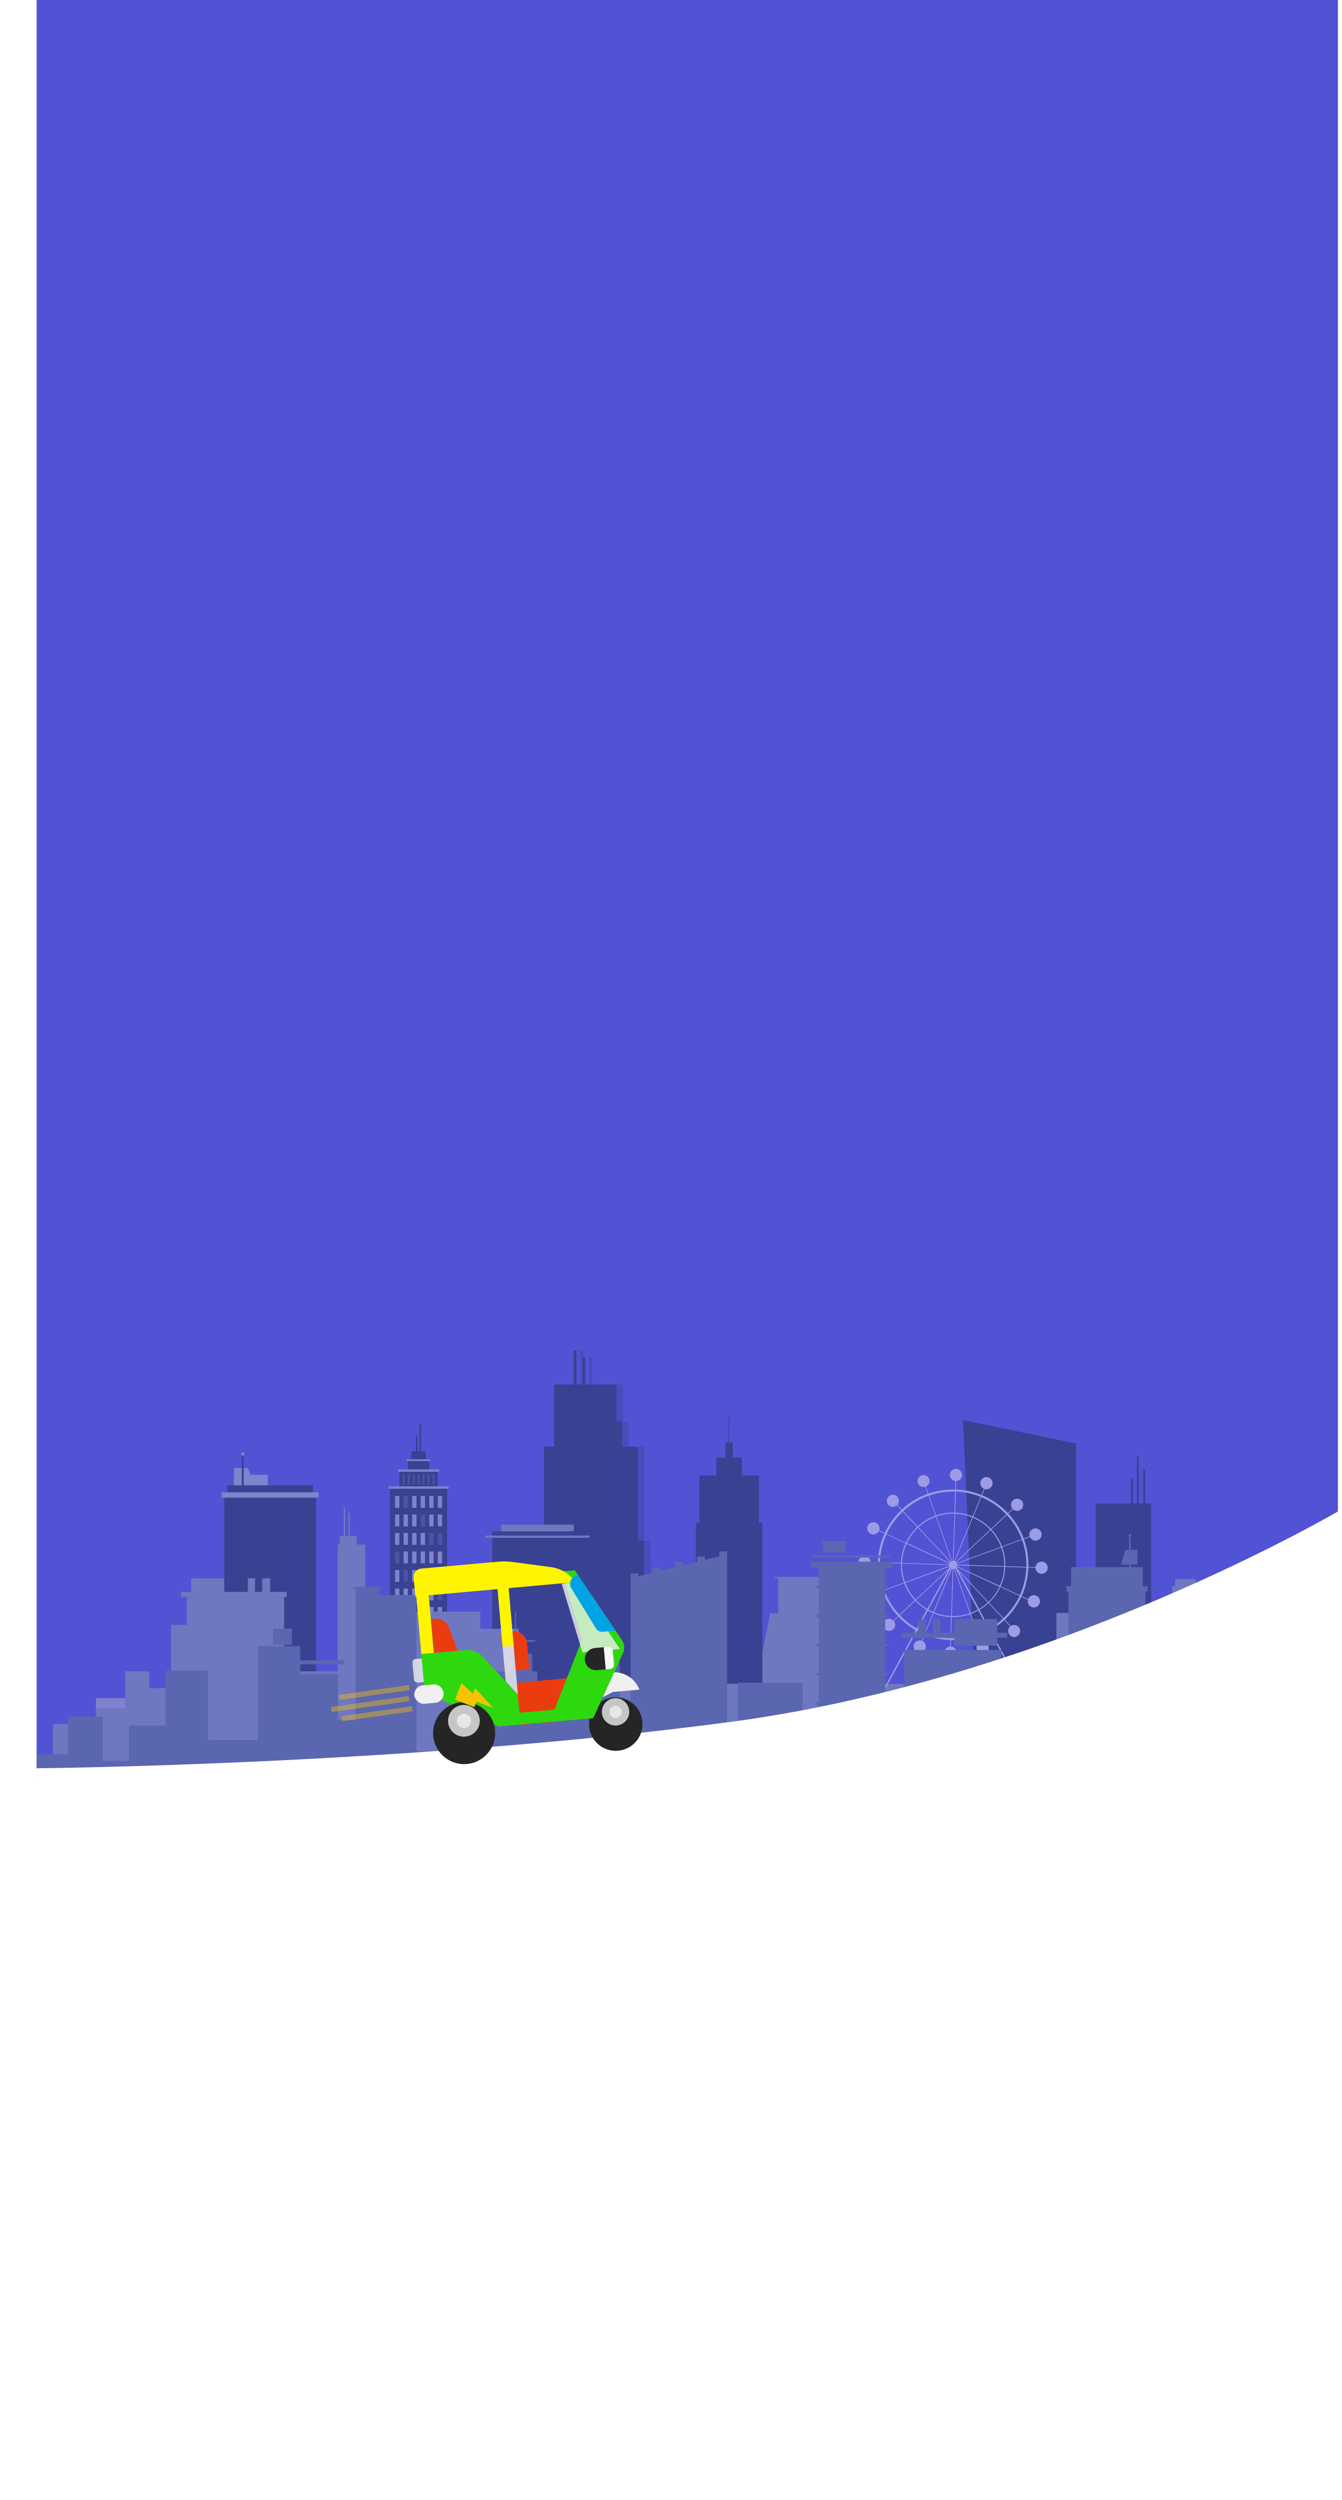 <svg xmlns="http://www.w3.org/2000/svg" xmlns:xlink="http://www.w3.org/1999/xlink" width="330" height="614.646" viewBox="0 0 330 614.646">
  <defs>
    <filter id="Rectangle_646" x="192.308" y="376.071" width="34.375" height="70.782" filterUnits="userSpaceOnUse">
      <feOffset dy="3" input="SourceAlpha"/>
      <feGaussianBlur stdDeviation="3" result="blur"/>
      <feFlood flood-opacity="0.161"/>
      <feComposite operator="in" in2="blur"/>
      <feComposite in="SourceGraphic"/>
    </filter>
    <filter id="Rectangle_654" x="190.463" y="374.928" width="38.065" height="19.46" filterUnits="userSpaceOnUse">
      <feOffset dy="3" input="SourceAlpha"/>
      <feGaussianBlur stdDeviation="3" result="blur-2"/>
      <feFlood flood-opacity="0.161"/>
      <feComposite operator="in" in2="blur-2"/>
      <feComposite in="SourceGraphic"/>
    </filter>
    <filter id="Path_91" x="147.026" y="373.367" width="39.811" height="73.485" filterUnits="userSpaceOnUse">
      <feOffset dy="3" input="SourceAlpha"/>
      <feGaussianBlur stdDeviation="3" result="blur-3"/>
      <feFlood flood-opacity="0.161"/>
      <feComposite operator="in" in2="blur-3"/>
      <feComposite in="SourceGraphic"/>
    </filter>
    <filter id="Rectangle_685" x="146.066" y="377.822" width="19.915" height="69.033" filterUnits="userSpaceOnUse">
      <feOffset dy="3" input="SourceAlpha"/>
      <feGaussianBlur stdDeviation="3" result="blur-4"/>
      <feFlood flood-opacity="0.161"/>
      <feComposite operator="in" in2="blur-4"/>
      <feComposite in="SourceGraphic"/>
    </filter>
    <filter id="Rectangle_686" x="151.52" y="376.384" width="19.918" height="70.469" filterUnits="userSpaceOnUse">
      <feOffset dy="3" input="SourceAlpha"/>
      <feGaussianBlur stdDeviation="3" result="blur-5"/>
      <feFlood flood-opacity="0.161"/>
      <feComposite operator="in" in2="blur-5"/>
      <feComposite in="SourceGraphic"/>
    </filter>
    <filter id="Rectangle_687" x="156.972" y="374.889" width="19.915" height="71.963" filterUnits="userSpaceOnUse">
      <feOffset dy="3" input="SourceAlpha"/>
      <feGaussianBlur stdDeviation="3" result="blur-6"/>
      <feFlood flood-opacity="0.161"/>
      <feComposite operator="in" in2="blur-6"/>
      <feComposite in="SourceGraphic"/>
    </filter>
    <filter id="Rectangle_688" x="162.428" y="373.673" width="19.915" height="73.179" filterUnits="userSpaceOnUse">
      <feOffset dy="3" input="SourceAlpha"/>
      <feGaussianBlur stdDeviation="3" result="blur-7"/>
      <feFlood flood-opacity="0.161"/>
      <feComposite operator="in" in2="blur-7"/>
      <feComposite in="SourceGraphic"/>
    </filter>
    <filter id="Rectangle_689" x="167.881" y="372.377" width="19.915" height="74.476" filterUnits="userSpaceOnUse">
      <feOffset dy="3" input="SourceAlpha"/>
      <feGaussianBlur stdDeviation="3" result="blur-8"/>
      <feFlood flood-opacity="0.161"/>
      <feComposite operator="in" in2="blur-8"/>
      <feComposite in="SourceGraphic"/>
    </filter>
    <filter id="Path_92" x="77.89" y="381.106" width="33.521" height="65.746" filterUnits="userSpaceOnUse">
      <feOffset dy="3" input="SourceAlpha"/>
      <feGaussianBlur stdDeviation="3" result="blur-9"/>
      <feFlood flood-opacity="0.161"/>
      <feComposite operator="in" in2="blur-9"/>
      <feComposite in="SourceGraphic"/>
    </filter>
    <filter id="Rectangle_718" x="110.317" y="401.885" width="30.83" height="44.971" filterUnits="userSpaceOnUse">
      <feOffset dy="3" input="SourceAlpha"/>
      <feGaussianBlur stdDeviation="3" result="blur-10"/>
      <feFlood flood-opacity="0.161"/>
      <feComposite operator="in" in2="blur-10"/>
      <feComposite in="SourceGraphic"/>
    </filter>
    <filter id="Rectangle_719" x="54.401" y="395.702" width="28.429" height="51.154" filterUnits="userSpaceOnUse">
      <feOffset dy="3" input="SourceAlpha"/>
      <feGaussianBlur stdDeviation="3" result="blur-11"/>
      <feFlood flood-opacity="0.161"/>
      <feComposite operator="in" in2="blur-11"/>
      <feComposite in="SourceGraphic"/>
    </filter>
    <filter id="Rectangle_720" x="62.763" y="402.608" width="29.364" height="44.245" filterUnits="userSpaceOnUse">
      <feOffset dy="3" input="SourceAlpha"/>
      <feGaussianBlur stdDeviation="3" result="blur-12"/>
      <feFlood flood-opacity="0.161"/>
      <feComposite operator="in" in2="blur-12"/>
      <feComposite in="SourceGraphic"/>
    </filter>
    <filter id="Rectangle_723" x="72.906" y="413.864" width="30.74" height="32.989" filterUnits="userSpaceOnUse">
      <feOffset dy="3" input="SourceAlpha"/>
      <feGaussianBlur stdDeviation="3" result="blur-13"/>
      <feFlood flood-opacity="0.161"/>
      <feComposite operator="in" in2="blur-13"/>
      <feComposite in="SourceGraphic"/>
    </filter>
    <filter id="Rectangle_724" x="31.729" y="401.673" width="28.363" height="45.18" filterUnits="userSpaceOnUse">
      <feOffset dy="3" input="SourceAlpha"/>
      <feGaussianBlur stdDeviation="3" result="blur-14"/>
      <feFlood flood-opacity="0.161"/>
      <feComposite operator="in" in2="blur-14"/>
      <feComposite in="SourceGraphic"/>
    </filter>
    <filter id="Rectangle_725" x="22.734" y="415.219" width="31.633" height="31.633" filterUnits="userSpaceOnUse">
      <feOffset dy="3" input="SourceAlpha"/>
      <feGaussianBlur stdDeviation="3" result="blur-15"/>
      <feFlood flood-opacity="0.161"/>
      <feComposite operator="in" in2="blur-15"/>
      <feComposite in="SourceGraphic"/>
    </filter>
    <filter id="Rectangle_726" x="7.722" y="412.988" width="26.528" height="33.864" filterUnits="userSpaceOnUse">
      <feOffset dy="3" input="SourceAlpha"/>
      <feGaussianBlur stdDeviation="3" result="blur-16"/>
      <feFlood flood-opacity="0.161"/>
      <feComposite operator="in" in2="blur-16"/>
      <feComposite in="SourceGraphic"/>
    </filter>
    <filter id="Rectangle_727" x="14.593" y="423.883" width="38.156" height="22.97" filterUnits="userSpaceOnUse">
      <feOffset dy="3" input="SourceAlpha"/>
      <feGaussianBlur stdDeviation="3" result="blur-17"/>
      <feFlood flood-opacity="0.161"/>
      <feComposite operator="in" in2="blur-17"/>
      <feComposite in="SourceGraphic"/>
    </filter>
    <filter id="Rectangle_728" x="0" y="422.277" width="28.332" height="24.575" filterUnits="userSpaceOnUse">
      <feOffset dy="3" input="SourceAlpha"/>
      <feGaussianBlur stdDeviation="3" result="blur-18"/>
      <feFlood flood-opacity="0.161"/>
      <feComposite operator="in" in2="blur-18"/>
      <feComposite in="SourceGraphic"/>
    </filter>
    <filter id="Rectangle_729" x="42.092" y="418.823" width="34.059" height="28.029" filterUnits="userSpaceOnUse">
      <feOffset dy="3" input="SourceAlpha"/>
      <feGaussianBlur stdDeviation="3" result="blur-19"/>
      <feFlood flood-opacity="0.161"/>
      <feComposite operator="in" in2="blur-19"/>
      <feComposite in="SourceGraphic"/>
    </filter>
    <filter id="Rectangle_734" x="117.073" y="397.537" width="22.81" height="22.81" filterUnits="userSpaceOnUse">
      <feOffset dy="3" input="SourceAlpha"/>
      <feGaussianBlur stdDeviation="3" result="blur-20"/>
      <feFlood flood-opacity="0.161"/>
      <feComposite operator="in" in2="blur-20"/>
      <feComposite in="SourceGraphic"/>
    </filter>
    <filter id="Rectangle_737" x="133.382" y="399.629" width="27.987" height="44.839" filterUnits="userSpaceOnUse">
      <feOffset dy="3" input="SourceAlpha"/>
      <feGaussianBlur stdDeviation="3" result="blur-21"/>
      <feFlood flood-opacity="0.161"/>
      <feComposite operator="in" in2="blur-21"/>
      <feComposite in="SourceGraphic"/>
    </filter>
    <filter id="Rectangle_738" x="172.388" y="404.675" width="33.955" height="42.177" filterUnits="userSpaceOnUse">
      <feOffset dy="3" input="SourceAlpha"/>
      <feGaussianBlur stdDeviation="3" result="blur-22"/>
      <feFlood flood-opacity="0.161"/>
      <feComposite operator="in" in2="blur-22"/>
      <feComposite in="SourceGraphic"/>
    </filter>
    <filter id="Rectangle_742" x="213.34" y="396.62" width="41.934" height="50.233" filterUnits="userSpaceOnUse">
      <feOffset dy="3" input="SourceAlpha"/>
      <feGaussianBlur stdDeviation="3" result="blur-23"/>
      <feFlood flood-opacity="0.161"/>
      <feComposite operator="in" in2="blur-23"/>
      <feComposite in="SourceGraphic"/>
    </filter>
    <filter id="Rectangle_747" x="253.729" y="381.777" width="36.943" height="65.075" filterUnits="userSpaceOnUse">
      <feOffset dy="3" input="SourceAlpha"/>
      <feGaussianBlur stdDeviation="3" result="blur-24"/>
      <feFlood flood-opacity="0.161"/>
      <feComposite operator="in" in2="blur-24"/>
      <feComposite in="SourceGraphic"/>
    </filter>
    <filter id="Rectangle_750" x="263.682" y="376.676" width="24.999" height="24.909" filterUnits="userSpaceOnUse">
      <feOffset dy="3" input="SourceAlpha"/>
      <feGaussianBlur stdDeviation="3" result="blur-25"/>
      <feFlood flood-opacity="0.161"/>
      <feComposite operator="in" in2="blur-25"/>
      <feComposite in="SourceGraphic"/>
    </filter>
    <filter id="Rectangle_748" x="253.187" y="380.964" width="38.021" height="19.331" filterUnits="userSpaceOnUse">
      <feOffset dy="3" input="SourceAlpha"/>
      <feGaussianBlur stdDeviation="3" result="blur-26"/>
      <feFlood flood-opacity="0.161"/>
      <feComposite operator="in" in2="blur-26"/>
      <feComposite in="SourceGraphic"/>
    </filter>
    <filter id="Path_59" x="117.84" y="403.496" width="32.67" height="29.548" filterUnits="userSpaceOnUse">
      <feOffset dy="3" input="SourceAlpha"/>
      <feGaussianBlur stdDeviation="3" result="blur-27"/>
      <feFlood flood-opacity="0.161"/>
      <feComposite operator="in" in2="blur-27"/>
      <feComposite in="SourceGraphic"/>
    </filter>
    <filter id="Ellipse_4" x="135.278" y="407.743" width="32.188" height="32.189" filterUnits="userSpaceOnUse">
      <feOffset dy="3" input="SourceAlpha"/>
      <feGaussianBlur stdDeviation="3" result="blur-28"/>
      <feFlood flood-opacity="0.161"/>
      <feComposite operator="in" in2="blur-28"/>
      <feComposite in="SourceGraphic"/>
    </filter>
    <filter id="Path_65" x="92.54" y="373.374" width="57.793" height="28.081" filterUnits="userSpaceOnUse">
      <feOffset dy="3" input="SourceAlpha"/>
      <feGaussianBlur stdDeviation="3" result="blur-29"/>
      <feFlood flood-opacity="0.161"/>
      <feComposite operator="in" in2="blur-29"/>
      <feComposite in="SourceGraphic"/>
    </filter>
    <filter id="Path_66" x="129.115" y="379.192" width="32.247" height="36.266" filterUnits="userSpaceOnUse">
      <feOffset dy="3" input="SourceAlpha"/>
      <feGaussianBlur stdDeviation="3" result="blur-30"/>
      <feFlood flood-opacity="0.161"/>
      <feComposite operator="in" in2="blur-30"/>
      <feComposite in="SourceGraphic"/>
    </filter>
    <filter id="Ellipse_6" x="96.851" y="408.81" width="34.468" height="34.467" filterUnits="userSpaceOnUse">
      <feOffset dy="3" input="SourceAlpha"/>
      <feGaussianBlur stdDeviation="3" result="blur-31"/>
      <feFlood flood-opacity="0.161"/>
      <feComposite operator="in" in2="blur-31"/>
      <feComposite in="SourceGraphic"/>
    </filter>
    <filter id="Path_128" x="99.881" y="401.76" width="34.434" height="31.494" filterUnits="userSpaceOnUse">
      <feOffset dx="4" dy="6" input="SourceAlpha"/>
      <feGaussianBlur stdDeviation="4" result="blur-32"/>
      <feFlood flood-opacity="0.161"/>
      <feComposite operator="in" in2="blur-32"/>
      <feComposite in="SourceGraphic"/>
    </filter>
  </defs>
  <g id="Group_149" data-name="Group 149" transform="translate(9 -49)">
    <rect id="Rectangle_780" data-name="Rectangle 780" width="320" height="435" transform="translate(0 49)" fill="#5252d4"/>
    <g id="Layer_2" data-name="Layer 2" transform="translate(0 381)" opacity="0.79">
      <g id="Object" opacity="0.54">
        <rect id="Rectangle_627" data-name="Rectangle 627" width="10.516" height="6.537" transform="translate(37.991 55.996)" fill="#95a9a7"/>
        <rect id="Rectangle_528" data-name="Rectangle 528" width="9.453" height="23.485" transform="translate(89.205 29.529)" fill="#172a3a"/>
        <rect id="Rectangle_529" data-name="Rectangle 529" width="5.244" height="13.025" transform="translate(91.308 26.988)" fill="#172a3a"/>
        <rect id="Rectangle_527" data-name="Rectangle 527" width="14.04" height="55.881" transform="translate(86.912 33.536)" fill="#172a3a"/>
        <path id="Path_79" data-name="Path 79" d="M268.716,80.256H265.14V71.38h3.576Z" transform="translate(-172.998 -46.574)" fill="#172a3a"/>
        <path id="Path_80" data-name="Path 80" d="M268.879,69.129h-.389V60.25h.389Z" transform="translate(-175.184 -39.312)" fill="#172a3a"/>
        <path id="Path_81" data-name="Path 81" d="M271.349,60.3h-.389V51.42h.389Z" transform="translate(-176.796 -33.55)" fill="#172a3a"/>
        <rect id="Rectangle_530" data-name="Rectangle 530" width="14.787" height="0.594" transform="translate(86.536 33.393)" fill="#b5c3c2"/>
        <rect id="Rectangle_531" data-name="Rectangle 531" width="10.141" height="0.573" transform="translate(88.858 29.244)" fill="#b5c3c2"/>
        <rect id="Rectangle_532" data-name="Rectangle 532" width="5.845" height="0.438" transform="translate(90.925 26.749)" fill="#b5c3c2"/>
        <rect id="Rectangle_533" data-name="Rectangle 533" width="0.438" height="2.46" transform="translate(90.074 30.481)" fill="#b5c3c2" opacity="0.29"/>
        <rect id="Rectangle_534" data-name="Rectangle 534" width="0.438" height="2.46" transform="translate(91.29 30.481)" fill="#b5c3c2" opacity="0.29"/>
        <rect id="Rectangle_535" data-name="Rectangle 535" width="0.438" height="2.46" transform="translate(92.503 30.481)" fill="#b5c3c2" opacity="0.29"/>
        <rect id="Rectangle_536" data-name="Rectangle 536" width="0.438" height="2.46" transform="translate(93.72 30.481)" fill="#b5c3c2" opacity="0.29"/>
        <rect id="Rectangle_537" data-name="Rectangle 537" width="0.438" height="2.46" transform="translate(94.936 30.481)" fill="#b5c3c2" opacity="0.29"/>
        <rect id="Rectangle_538" data-name="Rectangle 538" width="0.438" height="2.46" transform="translate(96.152 30.481)" fill="#b5c3c2" opacity="0.29"/>
        <rect id="Rectangle_539" data-name="Rectangle 539" width="0.438" height="2.46" transform="translate(97.368 30.481)" fill="#b5c3c2" opacity="0.29"/>
        <rect id="Rectangle_540" data-name="Rectangle 540" width="1.063" height="2.919" transform="translate(88.142 35.763)" fill="#b5c3c2"/>
        <rect id="Rectangle_541" data-name="Rectangle 541" width="1.063" height="2.919" transform="translate(90.244 35.763)" fill="#b5c3c2" opacity="0.29"/>
        <rect id="Rectangle_542" data-name="Rectangle 542" width="1.063" height="2.919" transform="translate(92.347 35.763)" fill="#b5c3c2"/>
        <rect id="Rectangle_543" data-name="Rectangle 543" width="1.063" height="2.919" transform="translate(94.449 35.763)" fill="#b5c3c2"/>
        <rect id="Rectangle_544" data-name="Rectangle 544" width="1.06" height="2.919" transform="translate(96.552 35.763)" fill="#b5c3c2"/>
        <rect id="Rectangle_545" data-name="Rectangle 545" width="1.06" height="2.919" transform="translate(98.654 35.763)" fill="#b5c3c2"/>
        <rect id="Rectangle_546" data-name="Rectangle 546" width="1.063" height="2.919" transform="translate(88.142 40.316)" fill="#b5c3c2"/>
        <rect id="Rectangle_547" data-name="Rectangle 547" width="1.063" height="2.919" transform="translate(90.244 40.316)" fill="#b5c3c2"/>
        <rect id="Rectangle_548" data-name="Rectangle 548" width="1.063" height="2.919" transform="translate(92.347 40.316)" fill="#b5c3c2"/>
        <rect id="Rectangle_549" data-name="Rectangle 549" width="1.063" height="2.919" transform="translate(94.449 40.316)" fill="#b5c3c2" opacity="0.29"/>
        <rect id="Rectangle_550" data-name="Rectangle 550" width="1.06" height="2.919" transform="translate(96.552 40.316)" fill="#b5c3c2"/>
        <path id="Path_99" data-name="Path 99" d="M0,0H1.06V2.919H0Z" transform="translate(98.654 40.316)" fill="#b5c3c2"/>
        <rect id="Rectangle_552" data-name="Rectangle 552" width="1.063" height="2.919" transform="translate(88.142 44.865)" fill="#b5c3c2"/>
        <rect id="Rectangle_553" data-name="Rectangle 553" width="1.063" height="2.919" transform="translate(90.244 44.865)" fill="#b5c3c2"/>
        <rect id="Rectangle_554" data-name="Rectangle 554" width="1.063" height="2.919" transform="translate(92.347 44.865)" fill="#b5c3c2"/>
        <rect id="Rectangle_555" data-name="Rectangle 555" width="1.063" height="2.919" transform="translate(94.449 44.865)" fill="#b5c3c2"/>
        <rect id="Rectangle_556" data-name="Rectangle 556" width="1.06" height="2.919" transform="translate(96.552 44.865)" fill="#b5c3c2" opacity="0.29"/>
        <rect id="Rectangle_557" data-name="Rectangle 557" width="1.06" height="2.919" transform="translate(98.654 44.865)" fill="#b5c3c2" opacity="0.29"/>
        <rect id="Rectangle_558" data-name="Rectangle 558" width="1.063" height="2.919" transform="translate(88.142 49.414)" fill="#b5c3c2" opacity="0.29"/>
        <rect id="Rectangle_559" data-name="Rectangle 559" width="1.063" height="2.919" transform="translate(90.244 49.414)" fill="#b5c3c2"/>
        <rect id="Rectangle_560" data-name="Rectangle 560" width="1.063" height="2.919" transform="translate(92.347 49.414)" fill="#b5c3c2"/>
        <rect id="Rectangle_561" data-name="Rectangle 561" width="1.063" height="2.919" transform="translate(94.449 49.414)" fill="#b5c3c2"/>
        <rect id="Rectangle_562" data-name="Rectangle 562" width="1.06" height="2.919" transform="translate(96.552 49.414)" fill="#b5c3c2"/>
        <rect id="Rectangle_563" data-name="Rectangle 563" width="1.06" height="2.919" transform="translate(98.654 49.414)" fill="#b5c3c2"/>
        <rect id="Rectangle_564" data-name="Rectangle 564" width="1.063" height="2.919" transform="translate(88.142 53.967)" fill="#b5c3c2"/>
        <rect id="Rectangle_565" data-name="Rectangle 565" width="1.063" height="2.919" transform="translate(90.244 53.967)" fill="#b5c3c2" opacity="0.29"/>
        <rect id="Rectangle_566" data-name="Rectangle 566" width="1.063" height="2.919" transform="translate(92.347 53.967)" fill="#b5c3c2"/>
        <rect id="Rectangle_567" data-name="Rectangle 567" width="1.063" height="2.919" transform="translate(94.449 53.967)" fill="#b5c3c2" opacity="0.29"/>
        <rect id="Rectangle_568" data-name="Rectangle 568" width="1.06" height="2.919" transform="translate(96.552 53.967)" fill="#b5c3c2"/>
        <rect id="Rectangle_569" data-name="Rectangle 569" width="1.06" height="2.919" transform="translate(98.654 53.967)" fill="#b5c3c2"/>
        <rect id="Rectangle_570" data-name="Rectangle 570" width="1.063" height="2.919" transform="translate(88.142 58.516)" fill="#b5c3c2"/>
        <rect id="Rectangle_571" data-name="Rectangle 571" width="1.063" height="2.919" transform="translate(90.244 58.516)" fill="#b5c3c2"/>
        <rect id="Rectangle_572" data-name="Rectangle 572" width="1.063" height="2.919" transform="translate(92.347 58.516)" fill="#b5c3c2"/>
        <rect id="Rectangle_573" data-name="Rectangle 573" width="1.063" height="2.919" transform="translate(94.449 58.516)" fill="#b5c3c2"/>
        <rect id="Rectangle_574" data-name="Rectangle 574" width="1.06" height="2.919" transform="translate(96.552 58.516)" fill="#b5c3c2"/>
        <rect id="Rectangle_575" data-name="Rectangle 575" width="1.06" height="2.919" transform="translate(98.654 58.516)" fill="#b5c3c2" opacity="0.29"/>
        <rect id="Rectangle_576" data-name="Rectangle 576" width="1.063" height="2.919" transform="translate(88.142 63.068)" fill="#b5c3c2"/>
        <rect id="Rectangle_577" data-name="Rectangle 577" width="1.063" height="2.919" transform="translate(90.244 63.068)" fill="#b5c3c2" opacity="0.29"/>
        <rect id="Rectangle_578" data-name="Rectangle 578" width="1.063" height="2.919" transform="translate(92.347 63.068)" fill="#b5c3c2" opacity="0.29"/>
        <rect id="Rectangle_579" data-name="Rectangle 579" width="1.063" height="2.919" transform="translate(94.449 63.068)" fill="#b5c3c2"/>
        <rect id="Rectangle_580" data-name="Rectangle 580" width="1.06" height="2.919" transform="translate(96.552 63.068)" fill="#b5c3c2"/>
        <rect id="Rectangle_581" data-name="Rectangle 581" width="1.06" height="2.919" transform="translate(98.654 63.068)" fill="#b5c3c2"/>
        <rect id="Rectangle_582" data-name="Rectangle 582" width="1.063" height="2.919" transform="translate(88.142 67.617)" fill="#b5c3c2"/>
        <rect id="Rectangle_583" data-name="Rectangle 583" width="1.063" height="2.919" transform="translate(90.244 67.617)" fill="#b5c3c2"/>
        <rect id="Rectangle_584" data-name="Rectangle 584" width="1.063" height="2.919" transform="translate(92.347 67.617)" fill="#b5c3c2"/>
        <rect id="Rectangle_585" data-name="Rectangle 585" width="1.063" height="2.919" transform="translate(94.449 67.617)" fill="#b5c3c2"/>
        <rect id="Rectangle_586" data-name="Rectangle 586" width="1.06" height="2.919" transform="translate(96.552 67.617)" fill="#b5c3c2" opacity="0.29"/>
        <rect id="Rectangle_587" data-name="Rectangle 587" width="1.06" height="2.919" transform="translate(98.654 67.617)" fill="#b5c3c2"/>
        <rect id="Rectangle_588" data-name="Rectangle 588" width="1.063" height="2.919" transform="translate(88.142 72.17)" fill="#b5c3c2"/>
        <rect id="Rectangle_589" data-name="Rectangle 589" width="1.063" height="2.919" transform="translate(90.244 72.17)" fill="#b5c3c2" opacity="0.29"/>
        <rect id="Rectangle_590" data-name="Rectangle 590" width="1.063" height="2.919" transform="translate(92.347 72.17)" fill="#b5c3c2"/>
        <rect id="Rectangle_591" data-name="Rectangle 591" width="1.063" height="2.919" transform="translate(94.449 72.17)" fill="#b5c3c2"/>
        <rect id="Rectangle_592" data-name="Rectangle 592" width="1.06" height="2.919" transform="translate(96.552 72.17)" fill="#b5c3c2"/>
        <rect id="Rectangle_593" data-name="Rectangle 593" width="1.06" height="2.919" transform="translate(98.654 72.17)" fill="#b5c3c2"/>
        <rect id="Rectangle_594" data-name="Rectangle 594" width="1.063" height="2.919" transform="translate(88.142 76.719)" fill="#b5c3c2"/>
        <rect id="Rectangle_595" data-name="Rectangle 595" width="1.063" height="2.919" transform="translate(90.244 76.719)" fill="#b5c3c2"/>
        <rect id="Rectangle_596" data-name="Rectangle 596" width="1.063" height="2.919" transform="translate(92.347 76.719)" fill="#b5c3c2"/>
        <rect id="Rectangle_597" data-name="Rectangle 597" width="1.063" height="2.919" transform="translate(94.449 76.719)" fill="#b5c3c2" opacity="0.29"/>
        <rect id="Rectangle_598" data-name="Rectangle 598" width="1.06" height="2.919" transform="translate(96.552 76.719)" fill="#b5c3c2"/>
        <rect id="Rectangle_599" data-name="Rectangle 599" width="1.06" height="2.919" transform="translate(98.654 76.719)" fill="#b5c3c2" opacity="0.29"/>
        <rect id="Rectangle_600" data-name="Rectangle 600" width="1.063" height="2.919" transform="translate(88.142 81.271)" fill="#b5c3c2" opacity="0.29"/>
        <rect id="Rectangle_601" data-name="Rectangle 601" width="1.063" height="2.919" transform="translate(90.244 81.271)" fill="#b5c3c2"/>
        <rect id="Rectangle_602" data-name="Rectangle 602" width="1.063" height="2.919" transform="translate(92.347 81.271)" fill="#b5c3c2" opacity="0.29"/>
        <rect id="Rectangle_603" data-name="Rectangle 603" width="1.063" height="2.919" transform="translate(94.449 81.271)" fill="#b5c3c2"/>
        <rect id="Rectangle_604" data-name="Rectangle 604" width="1.06" height="2.919" transform="translate(96.552 81.271)" fill="#b5c3c2"/>
        <rect id="Rectangle_605" data-name="Rectangle 605" width="1.06" height="2.919" transform="translate(98.654 81.271)" fill="#b5c3c2"/>
        <rect id="Rectangle_606" data-name="Rectangle 606" width="22.568" height="47.075" transform="translate(46.137 35.663)" fill="#172a3a"/>
        <rect id="Rectangle_609" data-name="Rectangle 609" width="8.337" height="6.909" transform="translate(48.507 30.561)" fill="#b5c3c2"/>
        <rect id="Rectangle_608" data-name="Rectangle 608" width="21.053" height="6.325" transform="translate(46.895 33.15)" fill="#172a3a"/>
        <rect id="Rectangle_607" data-name="Rectangle 607" width="23.85" height="1.331" transform="translate(45.494 34.853)" fill="#b5c3c2"/>
        <path id="Path_82" data-name="Path 82" d="M144.4,86.715H139.58V83.08h3.458Z" transform="translate(-91.073 -54.208)" fill="#b5c3c2"/>
        <rect id="Rectangle_610" data-name="Rectangle 610" width="0.469" height="8.101" transform="translate(50.45 25.852)" fill="#172a3a"/>
        <path id="Path_83" data-name="Path 83" d="M145.471,72.41a.42.42,0,1,1-.421-.41A.42.42,0,0,1,145.471,72.41Z" transform="translate(-94.368 -46.978)" fill="#b5c3c2"/>
        <path id="Path_84" data-name="Path 84" d="M683.318,118.436H658.612L655.53,49.22l27.788,5.769Z" transform="translate(-427.719 -32.115)" fill="#172a3a"/>
        <path id="Path_85" data-name="Path 85" d="M378.061,46.794V23.652h-3.875v-6.2H372.8V8.365h-7.628V1.682H364.5V8.365H363V0h-.678V8.365h-4.82V23.652h-2.492V46.794H352.88V88.941h26.683V46.794Z" transform="translate(-230.247)" fill="#172a3a"/>
        <rect id="Rectangle_611" data-name="Rectangle 611" width="295.174" height="7.02" transform="translate(14.592 85.462)" fill="#b5c3c2"/>
        <path id="Path_86" data-name="Path 86" d="M517.42,212.032H504.35l5.091-26.172h7.979Z" transform="translate(-329.078 -121.27)" fill="#95a9a7"/>
        <rect id="Rectangle_612" data-name="Rectangle 612" width="309.919" height="11.069" transform="translate(4.003 91.784)" fill="#95a9a7"/>
        <path id="Path_100" data-name="Path 100" d="M378.061,46.794V23.652h-3.875v-6.2H372.8V8.365h-7.628V1.682H364.5V8.365H363V0h-.678V8.365h-4.82V23.652h-2.492V46.794H352.88V88.941h26.683V46.794Z" transform="translate(-228.59)" fill="rgba(23,42,58,0.39)"/>
        <path id="Path_87" data-name="Path 87" d="M469.916,72.831v-11.6h-4.2V56.818h-2.245V53.11h-.789V46.75h-.2v6.36h-.789v3.708h-2.245v4.417h-4.167v11.6h-.865v21.06H447.96v24h22.79V72.831Z" transform="translate(-292.284 -30.503)" fill="#172a3a"/>
        <path id="Path_88" data-name="Path 88" d="M542.4,160.14H522.09v.368h.917v34.352h18.478V160.508h.917Z" transform="translate(-340.653 -104.488)" fill="#95a9a7"/>
        <rect id="Rectangle_613" data-name="Rectangle 613" width="18.012" height="28.615" transform="translate(91.11 64.208)" fill="#95a9a7"/>
        <rect id="Rectangle_614" data-name="Rectangle 614" width="30.975" height="13.953" transform="translate(57.421 78.87)" fill="#95a9a7"/>
        <rect id="Rectangle_615" data-name="Rectangle 615" width="6.801" height="34.266" transform="translate(74.022 47.694)" fill="#95a9a7"/>
        <rect id="Rectangle_616" data-name="Rectangle 616" width="0.354" height="18.634" transform="translate(75.523 38.554)" fill="#95a9a7"/>
        <rect id="Rectangle_617" data-name="Rectangle 617" width="0.354" height="18.634" transform="translate(76.674 39.965)" fill="#95a9a7"/>
        <rect id="Rectangle_618" data-name="Rectangle 618" width="4.156" height="4.591" transform="translate(74.547 45.574)" fill="#95a9a7"/>
        <rect id="Rectangle_619" data-name="Rectangle 619" width="11.833" height="23.492" transform="translate(87.183 69.33)" fill="#95a9a7"/>
        <rect id="Rectangle_621" data-name="Rectangle 621" width="17.849" height="8.052" transform="translate(114.22 42.808)" fill="#95a9a7"/>
        <rect id="Rectangle_620" data-name="Rectangle 620" width="22.214" height="48.351" transform="translate(112.037 44.472)" fill="#172a3a"/>
        <rect id="Rectangle_622" data-name="Rectangle 622" width="25.657" height="0.566" transform="translate(110.317 45.484)" fill="#95a9a7"/>
        <rect id="Rectangle_623" data-name="Rectangle 623" width="10.467" height="24.417" transform="translate(108.013 68.403)" fill="#95a9a7"/>
        <rect id="Rectangle_624" data-name="Rectangle 624" width="12.01" height="25.345" transform="translate(33.046 67.475)" fill="#95a9a7"/>
        <rect id="Rectangle_625" data-name="Rectangle 625" width="23.934" height="32.233" transform="translate(36.931 60.587)" fill="#95a9a7"/>
        <rect id="Rectangle_626" data-name="Rectangle 626" width="25.946" height="1.237" transform="translate(35.534 59.35)" fill="#95a9a7"/>
        <rect id="Rectangle_628" data-name="Rectangle 628" width="1.765" height="3.976" transform="translate(51.944 55.996)" fill="#95a9a7"/>
        <rect id="Rectangle_629" data-name="Rectangle 629" width="1.943" height="3.976" transform="translate(55.478 55.996)" fill="#95a9a7"/>
        <rect id="Rectangle_630" data-name="Rectangle 630" width="12.542" height="9.804" transform="translate(26.509 83.019)" fill="#95a9a7"/>
        <rect id="Rectangle_631" data-name="Rectangle 631" width="5.939" height="13.953" transform="translate(21.772 78.87)" fill="#95a9a7"/>
        <rect id="Rectangle_632" data-name="Rectangle 632" width="10.148" height="4.9" transform="translate(14.592 87.919)" fill="#95a9a7"/>
        <rect id="Rectangle_633" data-name="Rectangle 633" width="125.056" height="10.864" transform="translate(132.068 81.959)" fill="#95a9a7"/>
        <path id="Path_89" data-name="Path 89" d="M626.573,106.544a1.5,1.5,0,0,0-1.5,1.39l-1.759-.059v-.518a18.48,18.48,0,0,0-1.105-6.321l1.474-.542a1.5,1.5,0,1,0-.125-.6,1.54,1.54,0,0,0,.066.441l-1.463.535a18.46,18.46,0,0,0-3.788-6.123l1.15-1.077a1.495,1.495,0,1,0-.115-.122l-1.15,1.077c-.118-.125-.24-.25-.347-.372a18.481,18.481,0,0,0-5.988-4.017l.629-1.529a1.5,1.5,0,1,0-.156-.059l-.633,1.536a18.5,18.5,0,0,0-6.276-1.334l.07-2.106h.049a1.494,1.494,0,1,0-.215,0l-.07,2.116H604.8a18.561,18.561,0,0,0-6.085.98l-.608-1.738a1.467,1.467,0,1,0-.156.056l.6,1.738a18.447,18.447,0,0,0-6.363,3.875L591.1,92.6a1.484,1.484,0,1,0-.118.118l1.095,1.168-.372.348a18.548,18.548,0,0,0-3.691,5.255l-1.39-.646a1.441,1.441,0,0,0,.08-.476,1.5,1.5,0,1,0-.139.632l1.39.639a18.451,18.451,0,0,0-1.651,7.006l-1.79-.059a1.494,1.494,0,1,0,0,.167l1.79.059v.518a18.6,18.6,0,0,0,1.1,6.325l-1.47.539a1.5,1.5,0,1,0,.122.6,1.541,1.541,0,0,0-.062-.441l1.47-.539a18.418,18.418,0,0,0,3.788,6.12l-1.154,1.077a1.494,1.494,0,1,0,.115.122l1.15-1.077c.122.125.24.25.348.372a18.609,18.609,0,0,0,3.882,2.989l-9.06,16.7h-1.626v.48h-.8v.938h41.4v-.938h-.8v-.48h-1.626l-9.074-16.7a18.592,18.592,0,0,0,3.381-2.5l1.47,1.567a1.477,1.477,0,1,0,.132-.1l-1.48-1.578.372-.348a18.558,18.558,0,0,0,3.694-5.255l1.633.758a1.57,1.57,0,0,0-.045.348,1.5,1.5,0,1,0,.1-.528l-1.609-.74a18.445,18.445,0,0,0,1.647-7.006l1.762.059a1.5,1.5,0,1,0,1.5-1.543Zm-3.75.8v.5l-5.185-.17v-.348a12.747,12.747,0,0,0-.761-4.354l4.865-1.8a18.023,18.023,0,0,1,1.081,6.165Zm-5.442.327-11.565-.379a.907.907,0,0,0-.038-.215l10.86-4a12.511,12.511,0,0,1,.747,4.268c0,.108,0,.219,0,.327Zm-25.15-.65,11.566.375a.953.953,0,0,0,.035.219l-10.86,4a12.49,12.49,0,0,1-.744-4.268c0-.108,0-.215,0-.323Zm13.366-.3,8.438-7.91a12.617,12.617,0,0,1,2.547,4.111l-10.86,4a1.037,1.037,0,0,0-.125-.2Zm-.115-.125a1.139,1.139,0,0,0-.215-.149l4.393-10.7a12.628,12.628,0,0,1,4.264,2.947Zm-.372-.212a.862.862,0,0,0-.188-.042l.375-11.565a12.58,12.58,0,0,1,4.208.9Zm-.347-.045a.973.973,0,0,0-.205.031L600.7,95.451a12.51,12.51,0,0,1,4.1-.7h.327Zm-.348.087a.93.93,0,0,0-.212.129l-7.917-8.438a12.681,12.681,0,0,1,4.275-2.606Zm-.348.243a.963.963,0,0,0-.132.181l-10.506-4.865a12.657,12.657,0,0,1,2.728-3.767Zm-.2.348a1.039,1.039,0,0,0-.056.233l-11.562-.379a12.464,12.464,0,0,1,1.112-4.7Zm.035.775a.881.881,0,0,0,.1.163l-.07.129-8.341,7.816a12.6,12.6,0,0,1-2.544-4.111Zm-.226.758-5.237,9.654a12.616,12.616,0,0,1-2.738-2.182Zm.57-.348a1.161,1.161,0,0,0,.111.066l-4.407,10.679a12.247,12.247,0,0,1-1.234-.6Zm.264.129a.893.893,0,0,0,.191.042l-.375,11.565a12.462,12.462,0,0,1-4.208-.9Zm.306,11.618h-.323l.375-11.569a1.007,1.007,0,0,0,.2-.031l3.847,10.916a12.542,12.542,0,0,1-4.115.664Zm.414-11.659a1.024,1.024,0,0,0,.16-.087l5.494,10.148a12.077,12.077,0,0,1-1.828.834Zm.928.632,7.194,7.677A12.511,12.511,0,0,1,611.2,118.2Zm-.313-.58-.208-.382a.624.624,0,0,0,.059-.094l10.506,4.865a12.706,12.706,0,0,1-2.725,3.771Zm-.08-.626a1,1,0,0,0,.056-.229l11.555.341a12.448,12.448,0,0,1-1.116,4.7ZM599.856,119.2l-1.974,4.806a17.521,17.521,0,0,1-1.765-.848l2.481-4.57a12.363,12.363,0,0,0,1.258.591Zm.153.063a12.824,12.824,0,0,0,4.3.921l-.167,5.185a17.947,17.947,0,0,1-6.113-1.321Zm4.462.928h.348a12.758,12.758,0,0,0,4.17-.7l1.738,4.9a18.04,18.04,0,0,1-5.908.987h-.5Zm4.674-.775a12.734,12.734,0,0,0,1.866-.848l2.478,4.57a17.67,17.67,0,0,1-2.617,1.178Zm12.545-18.38-4.865,1.8a12.808,12.808,0,0,0-2.6-4.195l3.791-3.552a17.971,17.971,0,0,1,3.673,5.95Zm-4.146-6.419c.118.118.236.24.348.348L614.1,98.517a12.858,12.858,0,0,0-4.347-3.01l1.974-4.806A17.987,17.987,0,0,1,617.545,94.617Zm-5.967-3.979L609.6,95.444a12.785,12.785,0,0,0-4.281-.921l.17-5.185A17.928,17.928,0,0,1,611.578,90.638Zm-6.77-1.31h.5l-.17,5.185h-.348a12.83,12.83,0,0,0-4.17.7l-1.738-4.9a18.036,18.036,0,0,1,5.918-.98Zm-6.071,1.043,1.738,4.9a12.9,12.9,0,0,0-4.361,2.659l-3.552-3.788a17.94,17.94,0,0,1,6.158-3.771Zm-6.672,4.247.347-.348,3.552,3.791a12.91,12.91,0,0,0-2.78,3.847l-4.719-2.179a18.071,18.071,0,0,1,3.6-5.112Zm-3.659,5.248,4.719,2.179a12.748,12.748,0,0,0-1.136,4.8l-5.189-.167a17.907,17.907,0,0,1,1.606-6.811Zm-1.616,7.479v-.5l5.185.167v.348a12.729,12.729,0,0,0,.761,4.354l-4.865,1.8A18.1,18.1,0,0,1,586.789,107.344Zm1.129,6.308,4.865-1.8a12.859,12.859,0,0,0,2.6,4.195l-3.788,3.552a17.912,17.912,0,0,1-3.673-5.95Zm4.146,6.433c-.118-.118-.233-.24-.348-.348l3.788-3.573a12.982,12.982,0,0,0,2.8,2.228l-2.478,4.57a18.072,18.072,0,0,1-3.764-2.877ZM622.7,140.115H586.9l8.973-16.539a17.727,17.727,0,0,0,1.811.876l-.633,1.54a1.536,1.536,0,0,0-.455-.069,1.5,1.5,0,1,0,.612.129l.629-1.536a18.53,18.53,0,0,0,6.276,1.334l-.052,1.578a1.487,1.487,0,1,0,.167,0l.052-1.578h.518a18.581,18.581,0,0,0,6.082-1l.539,1.533a1.5,1.5,0,1,0,.636-.142,1.463,1.463,0,0,0-.48.08l-.539-1.526a18.3,18.3,0,0,0,2.69-1.213Zm-8.921-17.143L611.3,118.4a12.985,12.985,0,0,0,2.21-1.644l3.552,3.791a18.211,18.211,0,0,1-3.274,2.422Zm3.76-2.888-.348.348-3.552-3.791a12.8,12.8,0,0,0,2.78-3.847l4.723,2.179a18.071,18.071,0,0,1-3.6,5.112Zm3.663-5.261-4.719-2.179a12.729,12.729,0,0,0,1.136-4.8l5.185.17a17.964,17.964,0,0,1-1.6,6.808Z" transform="translate(-379.434 -54.652)" fill="#fff"/>
        <rect id="Rectangle_634" data-name="Rectangle 634" width="19.312" height="28.295" transform="translate(250.768 64.528)" fill="#95a9a7"/>
        <rect id="Rectangle_635" data-name="Rectangle 635" width="19.312" height="17.133" transform="translate(267.251 75.527)" fill="#95a9a7"/>
        <rect id="Rectangle_636" data-name="Rectangle 636" width="10.832" height="14.38" transform="translate(192.363 73.011)" fill="#95a9a7"/>
        <rect id="Rectangle_637" data-name="Rectangle 637" width="13.658" height="55.204" transform="translate(260.422 37.619)" fill="#172a3a"/>
        <path id="Path_90" data-name="Path 90" d="M819.566,206.576H801.55V174.34h13.661Z" transform="translate(-522.994 -113.753)" fill="#95a9a7"/>
        <rect id="Rectangle_638" data-name="Rectangle 638" width="15.777" height="7.357" transform="translate(288.682 85.462)" fill="#95a9a7"/>
        <rect id="Rectangle_639" data-name="Rectangle 639" width="0.473" height="15.002" transform="translate(270.549 26.085)" fill="#172a3a"/>
        <rect id="Rectangle_640" data-name="Rectangle 640" width="0.473" height="15.002" transform="translate(272.137 29.306)" fill="#172a3a"/>
        <rect id="Rectangle_641" data-name="Rectangle 641" width="0.473" height="15.002" transform="translate(269.106 31.378)" fill="#172a3a"/>
        <rect id="Rectangle_642" data-name="Rectangle 642" width="6.447" height="5.077" transform="translate(279.261 57.984)" fill="#95a9a7"/>
        <rect id="Rectangle_643" data-name="Rectangle 643" width="5.036" height="2.853" transform="translate(279.97 56.173)" fill="#95a9a7"/>
        <rect id="Rectangle_644" data-name="Rectangle 644" width="1.237" height="2.05" transform="translate(288.269 59.471)" fill="#95a9a7"/>
        <rect id="Rectangle_645" data-name="Rectangle 645" width="1.765" height="3.92" transform="translate(289.944 57.598)" fill="#95a9a7"/>
        <g transform="matrix(1, 0, 0, 1, -9, -332)" filter="url(#Rectangle_646)">
          <rect id="Rectangle_646-2" data-name="Rectangle 646" width="16.375" height="52.782" transform="translate(201.31 382.07)" fill="#658280"/>
        </g>
        <rect id="Rectangle_647" data-name="Rectangle 647" width="18.822" height="0.535" transform="translate(191.085 50.384)" fill="#658280"/>
        <rect id="Rectangle_648" data-name="Rectangle 648" width="17.804" height="0.532" transform="translate(191.592 57.8)" fill="#658280"/>
        <rect id="Rectangle_649" data-name="Rectangle 649" width="17.804" height="0.532" transform="translate(191.592 64.979)" fill="#658280"/>
        <rect id="Rectangle_650" data-name="Rectangle 650" width="17.804" height="0.532" transform="translate(191.592 72.159)" fill="#658280"/>
        <rect id="Rectangle_651" data-name="Rectangle 651" width="17.804" height="0.532" transform="translate(191.592 79.339)" fill="#658280"/>
        <rect id="Rectangle_652" data-name="Rectangle 652" width="17.804" height="0.532" transform="translate(191.592 86.519)" fill="#658280"/>
        <rect id="Rectangle_653" data-name="Rectangle 653" width="17.804" height="0.532" transform="translate(191.592 93.699)" fill="#658280"/>
        <g transform="matrix(1, 0, 0, 1, -9, -332)" filter="url(#Rectangle_654)">
          <rect id="Rectangle_654-2" data-name="Rectangle 654" width="20.066" height="1.46" transform="translate(199.46 380.93)" fill="#658280"/>
        </g>
        <rect id="Rectangle_655" data-name="Rectangle 655" width="1.703" height="4.215" transform="translate(193.781 52.653)" fill="#658280" opacity="0.29"/>
        <rect id="Rectangle_656" data-name="Rectangle 656" width="1.703" height="4.215" transform="translate(197.587 52.653)" fill="#658280"/>
        <rect id="Rectangle_657" data-name="Rectangle 657" width="1.703" height="4.215" transform="translate(201.392 52.653)" fill="#658280"/>
        <rect id="Rectangle_658" data-name="Rectangle 658" width="1.703" height="4.215" transform="translate(205.197 52.653)" fill="#658280"/>
        <rect id="Rectangle_659" data-name="Rectangle 659" width="1.703" height="4.215" transform="translate(193.781 59.548)" fill="#658280"/>
        <rect id="Rectangle_660" data-name="Rectangle 660" width="1.703" height="4.215" transform="translate(197.587 59.548)" fill="#658280" opacity="0.29"/>
        <rect id="Rectangle_661" data-name="Rectangle 661" width="1.703" height="4.215" transform="translate(201.392 59.548)" fill="#658280"/>
        <rect id="Rectangle_662" data-name="Rectangle 662" width="1.703" height="4.215" transform="translate(205.197 59.548)" fill="#658280"/>
        <rect id="Rectangle_663" data-name="Rectangle 663" width="1.703" height="4.215" transform="translate(193.781 66.728)" fill="#658280"/>
        <rect id="Rectangle_664" data-name="Rectangle 664" width="1.703" height="4.215" transform="translate(197.587 66.728)" fill="#658280"/>
        <rect id="Rectangle_665" data-name="Rectangle 665" width="1.703" height="4.215" transform="translate(201.392 66.728)" fill="#658280"/>
        <rect id="Rectangle_666" data-name="Rectangle 666" width="1.703" height="4.215" transform="translate(205.197 66.728)" fill="#658280" opacity="0.29"/>
        <rect id="Rectangle_667" data-name="Rectangle 667" width="1.703" height="4.215" transform="translate(193.781 73.907)" fill="#658280"/>
        <rect id="Rectangle_668" data-name="Rectangle 668" width="1.703" height="4.215" transform="translate(197.587 73.907)" fill="#658280" opacity="0.29"/>
        <rect id="Rectangle_669" data-name="Rectangle 669" width="1.703" height="4.215" transform="translate(201.392 73.907)" fill="#658280" opacity="0.29"/>
        <rect id="Rectangle_670" data-name="Rectangle 670" width="1.703" height="4.215" transform="translate(205.197 73.907)" fill="#658280"/>
        <rect id="Rectangle_671" data-name="Rectangle 671" width="1.703" height="4.215" transform="translate(193.781 81.087)" fill="#658280" opacity="0.29"/>
        <rect id="Rectangle_672" data-name="Rectangle 672" width="1.703" height="4.215" transform="translate(197.587 81.087)" fill="#658280"/>
        <rect id="Rectangle_673" data-name="Rectangle 673" width="1.703" height="4.215" transform="translate(201.392 81.087)" fill="#658280"/>
        <rect id="Rectangle_674" data-name="Rectangle 674" width="1.703" height="4.215" transform="translate(205.197 81.087)" fill="#658280"/>
        <rect id="Rectangle_675" data-name="Rectangle 675" width="1.703" height="4.215" transform="translate(193.781 88.267)" fill="#658280"/>
        <rect id="Rectangle_676" data-name="Rectangle 676" width="1.703" height="4.215" transform="translate(197.587 88.267)" fill="#658280"/>
        <rect id="Rectangle_677" data-name="Rectangle 677" width="1.703" height="4.215" transform="translate(201.392 88.267)" fill="#658280" opacity="0.29"/>
        <rect id="Rectangle_678" data-name="Rectangle 678" width="1.703" height="4.215" transform="translate(205.197 88.267)" fill="#658280"/>
        <rect id="Rectangle_679" data-name="Rectangle 679" width="1.703" height="4.215" transform="translate(193.781 95.447)" fill="#658280"/>
        <rect id="Rectangle_680" data-name="Rectangle 680" width="1.703" height="4.215" transform="translate(197.587 95.447)" fill="#658280" opacity="0.29"/>
        <rect id="Rectangle_681" data-name="Rectangle 681" width="1.703" height="4.215" transform="translate(201.392 95.447)" fill="#658280"/>
        <rect id="Rectangle_682" data-name="Rectangle 682" width="1.703" height="4.215" transform="translate(205.197 95.447)" fill="#658280" opacity="0.29"/>
        <rect id="Rectangle_683" data-name="Rectangle 683" width="5.571" height="2.742" transform="translate(193.34 46.915)" fill="#658280"/>
        <rect id="Rectangle_684" data-name="Rectangle 684" width="6.325" height="0.469" transform="translate(192.965 46.835)" fill="#658280"/>
        <g transform="matrix(1, 0, 0, 1, -9, -332)" filter="url(#Path_91)">
          <path id="Path_91-2" data-name="Path 91" d="M444.88,191.785H423.07V141.638l21.81-5.338Z" transform="translate(-267.04 243.07)" fill="#658280"/>
        </g>
        <g transform="matrix(1, 0, 0, 1, -9, -332)" filter="url(#Rectangle_685)">
          <rect id="Rectangle_685-2" data-name="Rectangle 685" width="1.915" height="51.033" transform="translate(155.07 383.82)" fill="#658280"/>
        </g>
        <g transform="matrix(1, 0, 0, 1, -9, -332)" filter="url(#Rectangle_686)">
          <rect id="Rectangle_686-2" data-name="Rectangle 686" width="1.918" height="52.469" transform="translate(160.52 382.38)" fill="#658280"/>
        </g>
        <g transform="matrix(1, 0, 0, 1, -9, -332)" filter="url(#Rectangle_687)">
          <rect id="Rectangle_687-2" data-name="Rectangle 687" width="1.915" height="53.963" transform="translate(165.97 380.89)" fill="#658280"/>
        </g>
        <g transform="matrix(1, 0, 0, 1, -9, -332)" filter="url(#Rectangle_688)">
          <rect id="Rectangle_688-2" data-name="Rectangle 688" width="1.915" height="55.179" transform="translate(171.43 379.67)" fill="#658280"/>
        </g>
        <g transform="matrix(1, 0, 0, 1, -9, -332)" filter="url(#Rectangle_689)">
          <rect id="Rectangle_689-2" data-name="Rectangle 689" width="1.915" height="56.476" transform="translate(176.88 378.38)" fill="#658280"/>
        </g>
        <rect id="Rectangle_690" data-name="Rectangle 690" width="2.544" height="3.875" transform="translate(148.478 56.104)" fill="#658280" opacity="0.29"/>
        <rect id="Rectangle_691" data-name="Rectangle 691" width="2.544" height="3.875" transform="translate(153.934 56.104)" fill="#658280" opacity="0.29"/>
        <rect id="Rectangle_692" data-name="Rectangle 692" width="2.544" height="3.875" transform="translate(159.387 56.104)" fill="#658280"/>
        <rect id="Rectangle_693" data-name="Rectangle 693" width="2.544" height="3.875" transform="translate(164.84 56.104)" fill="#658280" opacity="0.29"/>
        <rect id="Rectangle_694" data-name="Rectangle 694" width="2.544" height="3.875" transform="translate(148.478 62.853)" fill="#658280"/>
        <rect id="Rectangle_695" data-name="Rectangle 695" width="2.544" height="3.875" transform="translate(153.934 62.853)" fill="#658280"/>
        <rect id="Rectangle_696" data-name="Rectangle 696" width="2.544" height="3.875" transform="translate(159.387 62.853)" fill="#658280" opacity="0.29"/>
        <rect id="Rectangle_697" data-name="Rectangle 697" width="2.544" height="3.875" transform="translate(164.84 62.853)" fill="#658280" opacity="0.29"/>
        <rect id="Rectangle_698" data-name="Rectangle 698" width="2.544" height="3.875" transform="translate(148.478 69.602)" fill="#658280" opacity="0.29"/>
        <rect id="Rectangle_699" data-name="Rectangle 699" width="2.544" height="3.875" transform="translate(153.934 69.602)" fill="#658280" opacity="0.29"/>
        <rect id="Rectangle_700" data-name="Rectangle 700" width="2.544" height="3.875" transform="translate(159.387 69.602)" fill="#658280" opacity="0.29"/>
        <rect id="Rectangle_701" data-name="Rectangle 701" width="2.544" height="3.875" transform="translate(164.84 69.602)" fill="#658280"/>
        <rect id="Rectangle_702" data-name="Rectangle 702" width="2.544" height="3.875" transform="translate(148.478 76.347)" fill="#658280" opacity="0.29"/>
        <rect id="Rectangle_703" data-name="Rectangle 703" width="2.544" height="3.875" transform="translate(153.934 76.347)" fill="#658280"/>
        <rect id="Rectangle_704" data-name="Rectangle 704" width="2.544" height="3.875" transform="translate(159.387 76.347)" fill="#658280" opacity="0.29"/>
        <rect id="Rectangle_705" data-name="Rectangle 705" width="2.544" height="3.875" transform="translate(164.84 76.347)" fill="#658280" opacity="0.29"/>
        <rect id="Rectangle_706" data-name="Rectangle 706" width="2.544" height="3.875" transform="translate(148.478 83.096)" fill="#658280" opacity="0.29"/>
        <rect id="Rectangle_707" data-name="Rectangle 707" width="2.544" height="3.875" transform="translate(153.934 83.096)" fill="#658280" opacity="0.29"/>
        <rect id="Rectangle_708" data-name="Rectangle 708" width="2.544" height="3.875" transform="translate(159.387 83.096)" fill="#658280"/>
        <rect id="Rectangle_709" data-name="Rectangle 709" width="2.544" height="3.875" transform="translate(164.84 83.096)" fill="#658280" opacity="0.29"/>
        <rect id="Rectangle_710" data-name="Rectangle 710" width="2.544" height="3.875" transform="translate(148.478 89.845)" fill="#658280"/>
        <rect id="Rectangle_711" data-name="Rectangle 711" width="2.544" height="3.875" transform="translate(153.934 89.845)" fill="#658280"/>
        <rect id="Rectangle_712" data-name="Rectangle 712" width="2.544" height="3.875" transform="translate(159.387 89.845)" fill="#658280" opacity="0.29"/>
        <rect id="Rectangle_713" data-name="Rectangle 713" width="2.544" height="3.875" transform="translate(164.84 89.845)" fill="#658280" opacity="0.29"/>
        <rect id="Rectangle_714" data-name="Rectangle 714" width="2.544" height="3.875" transform="translate(148.478 96.594)" fill="#658280" opacity="0.29"/>
        <rect id="Rectangle_715" data-name="Rectangle 715" width="2.544" height="3.875" transform="translate(153.934 96.594)" fill="#658280"/>
        <rect id="Rectangle_716" data-name="Rectangle 716" width="2.544" height="3.875" transform="translate(159.387 96.594)" fill="#658280" opacity="0.29"/>
        <rect id="Rectangle_717" data-name="Rectangle 717" width="2.544" height="3.875" transform="translate(164.84 96.594)" fill="#658280"/>
        <g transform="matrix(1, 0, 0, 1, -9, -332)" filter="url(#Path_92)">
          <path id="Path_92-2" data-name="Path 92" d="M231.042,158.57v.521h-.521v1.484h9.129v45.741H224.672V159.091h-.542v-.521Z" transform="translate(-137.24 228.54)" fill="#658280"/>
        </g>
        <g transform="matrix(1, 0, 0, 1, -9, -332)" filter="url(#Rectangle_718)">
          <rect id="Rectangle_718-2" data-name="Rectangle 718" width="12.83" height="26.971" transform="translate(119.32 407.88)" fill="#658280"/>
        </g>
        <g transform="matrix(1, 0, 0, 1, -9, -332)" filter="url(#Rectangle_719)">
          <rect id="Rectangle_719-2" data-name="Rectangle 719" width="10.429" height="33.154" transform="translate(63.4 401.7)" fill="#658280"/>
        </g>
        <g transform="matrix(1, 0, 0, 1, -9, -332)" filter="url(#Rectangle_720)">
          <rect id="Rectangle_720-2" data-name="Rectangle 720" width="11.364" height="26.245" transform="translate(71.76 408.61)" fill="#658280"/>
        </g>
        <rect id="Rectangle_721" data-name="Rectangle 721" width="4.612" height="3.969" transform="translate(58.154 68.371)" fill="#658280"/>
        <rect id="Rectangle_722" data-name="Rectangle 722" width="12.115" height="0.97" transform="translate(63.544 76.177)" fill="#658280"/>
        <g transform="matrix(1, 0, 0, 1, -9, -332)" filter="url(#Rectangle_723)">
          <rect id="Rectangle_723-2" data-name="Rectangle 723" width="12.74" height="14.989" transform="translate(81.91 419.86)" fill="#658280"/>
        </g>
        <g transform="matrix(1, 0, 0, 1, -9, -332)" filter="url(#Rectangle_724)">
          <rect id="Rectangle_724-2" data-name="Rectangle 724" width="10.363" height="27.18" transform="translate(40.73 407.67)" fill="#658280"/>
        </g>
        <g transform="matrix(1, 0, 0, 1, -9, -332)" filter="url(#Rectangle_725)">
          <rect id="Rectangle_725-2" data-name="Rectangle 725" width="13.633" height="13.633" transform="translate(31.73 421.22)" fill="#658280"/>
        </g>
        <g transform="matrix(1, 0, 0, 1, -9, -332)" filter="url(#Rectangle_726)">
          <rect id="Rectangle_726-2" data-name="Rectangle 726" width="8.528" height="15.864" transform="translate(16.72 418.99)" fill="#658280"/>
        </g>
        <g transform="matrix(1, 0, 0, 1, -9, -332)" filter="url(#Rectangle_727)">
          <rect id="Rectangle_727-2" data-name="Rectangle 727" width="20.156" height="4.97" transform="translate(23.59 429.88)" fill="#658280"/>
        </g>
        <g transform="matrix(1, 0, 0, 1, -9, -332)" filter="url(#Rectangle_728)">
          <rect id="Rectangle_728-2" data-name="Rectangle 728" width="10.332" height="6.575" transform="translate(9 428.28)" fill="#658280"/>
        </g>
        <g transform="matrix(1, 0, 0, 1, -9, -332)" filter="url(#Rectangle_729)">
          <rect id="Rectangle_729-2" data-name="Rectangle 729" width="16.059" height="10.029" transform="translate(51.09 424.82)" fill="#658280"/>
        </g>
        <rect id="Rectangle_730" data-name="Rectangle 730" width="25.018" height="4.32" transform="translate(89.205 98.533)" fill="#658280"/>
        <rect id="Rectangle_731" data-name="Rectangle 731" width="25.018" height="4.32" transform="translate(133.559 98.533)" fill="#658280"/>
        <path id="Path_93" data-name="Path 93" d="M300.469,247.02h-9.508l-4.021,14.846h13.529Z" transform="translate(-187.222 -161.175)" fill="#658280"/>
        <rect id="Rectangle_732" data-name="Rectangle 732" width="0.264" height="16.469" transform="translate(117.643 64.243)" fill="#658280"/>
        <rect id="Rectangle_733" data-name="Rectangle 733" width="0.354" height="9.72" transform="translate(118.967 69.817)" fill="#658280"/>
        <g transform="matrix(1, 0, 0, 1, -9, -332)" filter="url(#Rectangle_734)">
          <rect id="Rectangle_734-2" data-name="Rectangle 734" width="4.81" height="4.81" transform="translate(126.07 403.54)" fill="#658280"/>
        </g>
        <rect id="Rectangle_735" data-name="Rectangle 735" width="6.37" height="0.431" transform="translate(116.26 71.165)" fill="#658280"/>
        <rect id="Rectangle_736" data-name="Rectangle 736" width="15.545" height="13.911" transform="translate(120.812 88.941)" fill="#658280"/>
        <g transform="matrix(1, 0, 0, 1, -9, -332)" filter="url(#Rectangle_737)">
          <rect id="Rectangle_737-2" data-name="Rectangle 737" width="9.988" height="26.839" transform="translate(142.38 405.63)" fill="#658280"/>
        </g>
        <g transform="matrix(1, 0, 0, 1, -9, -332)" filter="url(#Rectangle_738)">
          <rect id="Rectangle_738-2" data-name="Rectangle 738" width="15.955" height="24.177" transform="translate(181.39 410.68)" fill="#658280"/>
        </g>
        <rect id="Rectangle_739" data-name="Rectangle 739" width="18.193" height="8.91" transform="translate(167.384 93.945)" fill="#658280"/>
        <rect id="Rectangle_740" data-name="Rectangle 740" width="11.83" height="3.19" transform="translate(187.46 99.666)" fill="#658280"/>
        <rect id="Rectangle_741" data-name="Rectangle 741" width="19.232" height="8.91" transform="translate(205.68 93.945)" fill="#658280"/>
        <g transform="matrix(1, 0, 0, 1, -9, -332)" filter="url(#Rectangle_742)">
          <rect id="Rectangle_742-2" data-name="Rectangle 742" width="23.934" height="32.233" transform="translate(246.27 434.85) rotate(180)" fill="#658280"/>
        </g>
        <rect id="Rectangle_743" data-name="Rectangle 743" width="25.946" height="1.237" transform="translate(238.671 70.616) rotate(180)" fill="#658280"/>
        <rect id="Rectangle_744" data-name="Rectangle 744" width="10.516" height="6.537" transform="translate(236.214 72.562) rotate(180)" fill="#658280"/>
        <rect id="Rectangle_745" data-name="Rectangle 745" width="1.765" height="3.976" transform="translate(222.261 70.001) rotate(180)" fill="#658280"/>
        <rect id="Rectangle_746" data-name="Rectangle 746" width="1.943" height="3.976" transform="translate(218.726 70.001) rotate(180)" fill="#658280"/>
        <g transform="matrix(1, 0, 0, 1, -9, -332)" filter="url(#Rectangle_747)">
          <rect id="Rectangle_747-2" data-name="Rectangle 747" width="18.943" height="47.075" transform="translate(281.67 434.85) rotate(180)" fill="#658280"/>
        </g>
        <g transform="matrix(1, 0, 0, 1, -9, -332)" filter="url(#Rectangle_750)">
          <rect id="Rectangle_750-2" data-name="Rectangle 750" width="6.999" height="6.909" transform="translate(279.68 389.58) rotate(180)" fill="#658280"/>
        </g>
        <g transform="matrix(1, 0, 0, 1, -9, -332)" filter="url(#Rectangle_748)">
          <rect id="Rectangle_748-2" data-name="Rectangle 748" width="20.021" height="1.331" transform="translate(282.21 388.29) rotate(180)" fill="#658280"/>
        </g>
        <rect id="Rectangle_749" data-name="Rectangle 749" width="17.671" height="6.325" transform="translate(272.033 59.586) rotate(180)" fill="#658280"/>
        <path id="Path_94" data-name="Path 94" d="M767.24,144.6h4.049V140.96h-2.905Z" transform="translate(-500.608 -91.973)" fill="#658280"/>
        <rect id="Rectangle_751" data-name="Rectangle 751" width="0.393" height="8.101" transform="translate(269.047 54.067) rotate(180)" fill="#658280"/>
        <path id="Path_95" data-name="Path 95" d="M772.617,130.27a.348.348,0,1,0,.348-.421A.389.389,0,0,0,772.617,130.27Z" transform="translate(-504.115 -84.724)" fill="#658280"/>
        <rect id="Rectangle_752" data-name="Rectangle 752" width="8.48" height="19.433" transform="translate(270.076 83.419)" fill="#658280"/>
        <rect id="Rectangle_753" data-name="Rectangle 753" width="9.668" height="28.91" transform="translate(245.927 73.942)" fill="#658280"/>
        <path id="Path_96" data-name="Path 96" d="M696.013,266.931H682.39V251.47l11.5,5.091Z" transform="translate(-445.245 -164.079)" fill="#658280"/>
        <rect id="Rectangle_754" data-name="Rectangle 754" width="20.799" height="8.396" transform="translate(275.772 94.456)" fill="#658280"/>
        <rect id="Rectangle_755" data-name="Rectangle 755" width="12.083" height="33.522" transform="translate(288.887 69.33)" fill="#658280"/>
        <rect id="Rectangle_756" data-name="Rectangle 756" width="20.017" height="6.259" transform="translate(298.145 96.594)" fill="#658280"/>
        <rect id="Rectangle_757" data-name="Rectangle 757" width="13.254" height="1.098" transform="translate(288.269 68.715)" fill="#658280"/>
        <rect id="Rectangle_758" data-name="Rectangle 758" width="0.264" height="6.756" transform="translate(299.087 63.986)" fill="#658280"/>
        <rect id="Rectangle_759" data-name="Rectangle 759" width="0.264" height="5.418" transform="translate(297.322 64.84)" fill="#658280"/>
        <path id="Path_97" data-name="Path 97" d="M868.807,235.84H863.42V251.2H871.1Z" transform="translate(-563.363 -153.881)" fill="#658280"/>
      </g>
    </g>
    <path id="Path_101" data-name="Path 101" d="M0-317.991s90.68-.781,170.645-11.4S321-381.705,321-381.705l-1.139,243.653H0Z" transform="translate(0 801.698)" fill="#fff"/>
    <g id="Group_147" data-name="Group 147" transform="translate(-199 115)">
      <g id="Group_146" data-name="Group 146" transform="translate(291.356 313.374)">
        <path id="Path_57" data-name="Path 57" d="M5.967,8.344l-1.65-5.88A3.364,3.364,0,0,0,1.046,0H0V8.344Z" transform="matrix(0.996, -0.087, 0.087, 0.996, 4.549, 18.657)" fill="#eb3c10"/>
        <path id="Path_58" data-name="Path 58" d="M3.341,9.727V3.335A3.341,3.341,0,0,0,0,0H0V9.727Z" transform="matrix(0.996, -0.087, 0.087, 0.996, 24.635, 21.636)" fill="#eb3c10"/>
        <g transform="matrix(1, 0, 0, 1, -101.36, -379.37)" filter="url(#Path_59)">
          <path id="Path_59-2" data-name="Path 59" d="M13.818,0H0V10.383H8.675Z" transform="matrix(1, -0.09, 0.09, 1, 126.84, 410.7)" fill="#eb3c10"/>
        </g>
        <g transform="matrix(1, 0, 0, 1, -101.36, -379.37)" filter="url(#Ellipse_4)">
          <ellipse id="Ellipse_4-2" data-name="Ellipse 4" cx="6.549" cy="6.549" rx="6.549" ry="6.549" transform="matrix(1, -0.09, 0.09, 1, 144.28, 414.88)" fill="#252525"/>
        </g>
        <ellipse id="Ellipse_5" data-name="Ellipse 5" cx="3.364" cy="3.364" rx="3.364" ry="3.364" transform="matrix(0.996, -0.087, 0.087, 0.996, 46.371, 38.405)" fill="rgba(240,240,240,0.79)"/>
        <path id="Path_60" data-name="Path 60" d="M0,1.5A1.5,1.5,0,1,0,1.5,0,1.5,1.5,0,0,0,0,1.5Z" transform="matrix(0.996, -0.087, 0.087, 0.996, 48.392, 40.1)" fill="rgba(240,240,240,0.79)"/>
        <path id="Path_61" data-name="Path 61" d="M6.31,4.815.058,7.395A7.88,7.88,0,0,1,0,6.558,6.543,6.543,0,0,1,12.853,4.815Z" transform="matrix(0.996, -0.087, 0.087, 0.996, 42.643, 32.329)" fill="#f0f0f0"/>
        <path id="Path_62" data-name="Path 62" d="M10.75,36.624l8.716-15.346a3.19,3.19,0,0,0,0-3.12L9.39,0H6.159L9.7,17.112,0,36.624Z" transform="matrix(0.996, -0.087, 0.087, 0.996, 30.623, 7.469)" fill="#2dd80e"/>
        <path id="Path_63" data-name="Path 63" d="M29.971,36.624H17.345L0,26.6V0H3.051V17.217H10.8a5.479,5.479,0,0,1,4.311,2.127l7.641,9.878v4.486h8.7Z" transform="matrix(0.996, -0.087, 0.087, 0.996, 0.766, 10.081)" fill="#2dd80e"/>
        <path id="Path_64" data-name="Path 64" d="M2.714,29.216V0H0V25.712Z" transform="matrix(0.996, -0.087, 0.087, 0.996, 20.748, 8.333)" fill="rgba(240,240,240,0.79)"/>
        <g transform="matrix(1, 0, 0, 1, -101.36, -379.37)" filter="url(#Path_65)">
          <path id="Path_65-2" data-name="Path 65" d="M39.361,6.676H0V2.057A2.057,2.057,0,0,1,2.04,0H20.7a18.238,18.238,0,0,1,4.069.459l8.976,2.033A8.635,8.635,0,0,1,39.361,6.676Z" transform="matrix(1, -0.09, 0.09, 1, 101.54, 382.8)" fill="#fff500"/>
        </g>
        <g transform="matrix(1, 0, 0, 1, -101.36, -379.37)" filter="url(#Path_66)">
          <path id="Path_66-2" data-name="Path 66" d="M3.231,0l9.564,17.217h-9.3l.052-.1L0,0Z" transform="matrix(1, -0.09, 0.09, 1, 138.11, 386.31)" fill="rgba(240,240,240,0.79)"/>
        </g>
        <rect id="Rectangle_500" data-name="Rectangle 500" width="3.068" height="17.217" transform="matrix(0.996, -0.087, 0.087, 0.996, 0.749, 10.083)" fill="#fff500"/>
        <rect id="Rectangle_501" data-name="Rectangle 501" width="2.714" height="17.217" transform="matrix(0.996, -0.087, 0.087, 0.996, 20.748, 8.333)" fill="#fff500"/>
        <path id="Path_67" data-name="Path 67" d="M2.737,5.468H4.916V0H2.737A2.737,2.737,0,0,0,0,2.743H0A2.737,2.737,0,0,0,2.737,5.468Z" transform="matrix(0.996, -0.087, 0.087, 0.996, 42.224, 26)" fill="#252525"/>
        <path id="Path_68" data-name="Path 68" d="M1.028,0H0V5.479H1.028a1.1,1.1,0,0,0,1.1-1.1V1.087A1.1,1.1,0,0,0,1.028,0Z" transform="matrix(0.996, -0.087, 0.087, 0.996, 47.121, 25.571)" fill="#fafafa"/>
        <rect id="Rectangle_502" data-name="Rectangle 502" width="7.24" height="4.538" rx="2.269" transform="matrix(0.996, -0.087, 0.087, 0.996, 0.329, 35.154)" fill="#f0f0f0"/>
        <g transform="matrix(1, 0, 0, 1, -101.36, -379.37)" filter="url(#Ellipse_6)">
          <ellipse id="Ellipse_6-2" data-name="Ellipse 6" cx="7.6" cy="7.6" rx="7.6" ry="7.6" transform="matrix(1, -0.09, 0.09, 1, 105.85, 416.14)" fill="#252525"/>
        </g>
        <path id="Path_69" data-name="Path 69" d="M0,3.911A3.9,3.9,0,1,0,1.142,1.146,3.9,3.9,0,0,0,0,3.911Z" transform="matrix(0.996, -0.087, 0.087, 0.996, 8.497, 40.115)" fill="rgba(240,240,240,0.79)"/>
        <path id="Path_70" data-name="Path 70" d="M0,1.743A1.743,1.743,0,1,0,1.743,0,1.743,1.743,0,0,0,0,1.743Z" transform="matrix(0.996, -0.087, 0.087, 0.996, 10.839, 42.085)" fill="rgba(240,240,240,0.79)"/>
        <path id="Path_71" data-name="Path 71" d="M2.371,0H.866A.866.866,0,0,0,0,.866V4.974a.866.866,0,0,0,.866.866h1.5Z" transform="matrix(0.996, -0.087, 0.087, 0.996, 0, 28.527)" fill="rgba(240,240,240,0.79)"/>
        <path id="Path_72" data-name="Path 72" d="M10.151,14.4H6.961a1.743,1.743,0,0,1-1.563-.97L.226,3.1A2.144,2.144,0,0,1,2.144,0h0Z" transform="matrix(0.996, -0.087, 0.087, 0.996, 38.646, 8.033)" fill="#00a3e4"/>
      </g>
      <rect id="Rectangle_779" data-name="Rectangle 779" width="17.476" height="1.251" transform="translate(273.253 350.675) rotate(-8)" fill="#f8c300" opacity="0.41"/>
      <rect id="Rectangle_777" data-name="Rectangle 777" width="17.476" height="1.251" transform="translate(273.997 355.885) rotate(-8)" fill="#f8c300" opacity="0.41"/>
      <rect id="Rectangle_778" data-name="Rectangle 778" width="19.265" height="1.241" transform="translate(271.409 353.643) rotate(-8)" fill="#f8c300" opacity="0.41"/>
      <g transform="matrix(1, 0, 0, 1, 190, -66)" filter="url(#Path_128)">
        <path id="Path_128-2" data-name="Path 128" d="M0,0V5.111H1.461V9.493L4.383,3.65H2.922L4.383,0Z" transform="translate(107.88 411.85) rotate(-69)" fill="#f8c300"/>
      </g>
    </g>
  </g>
</svg>
